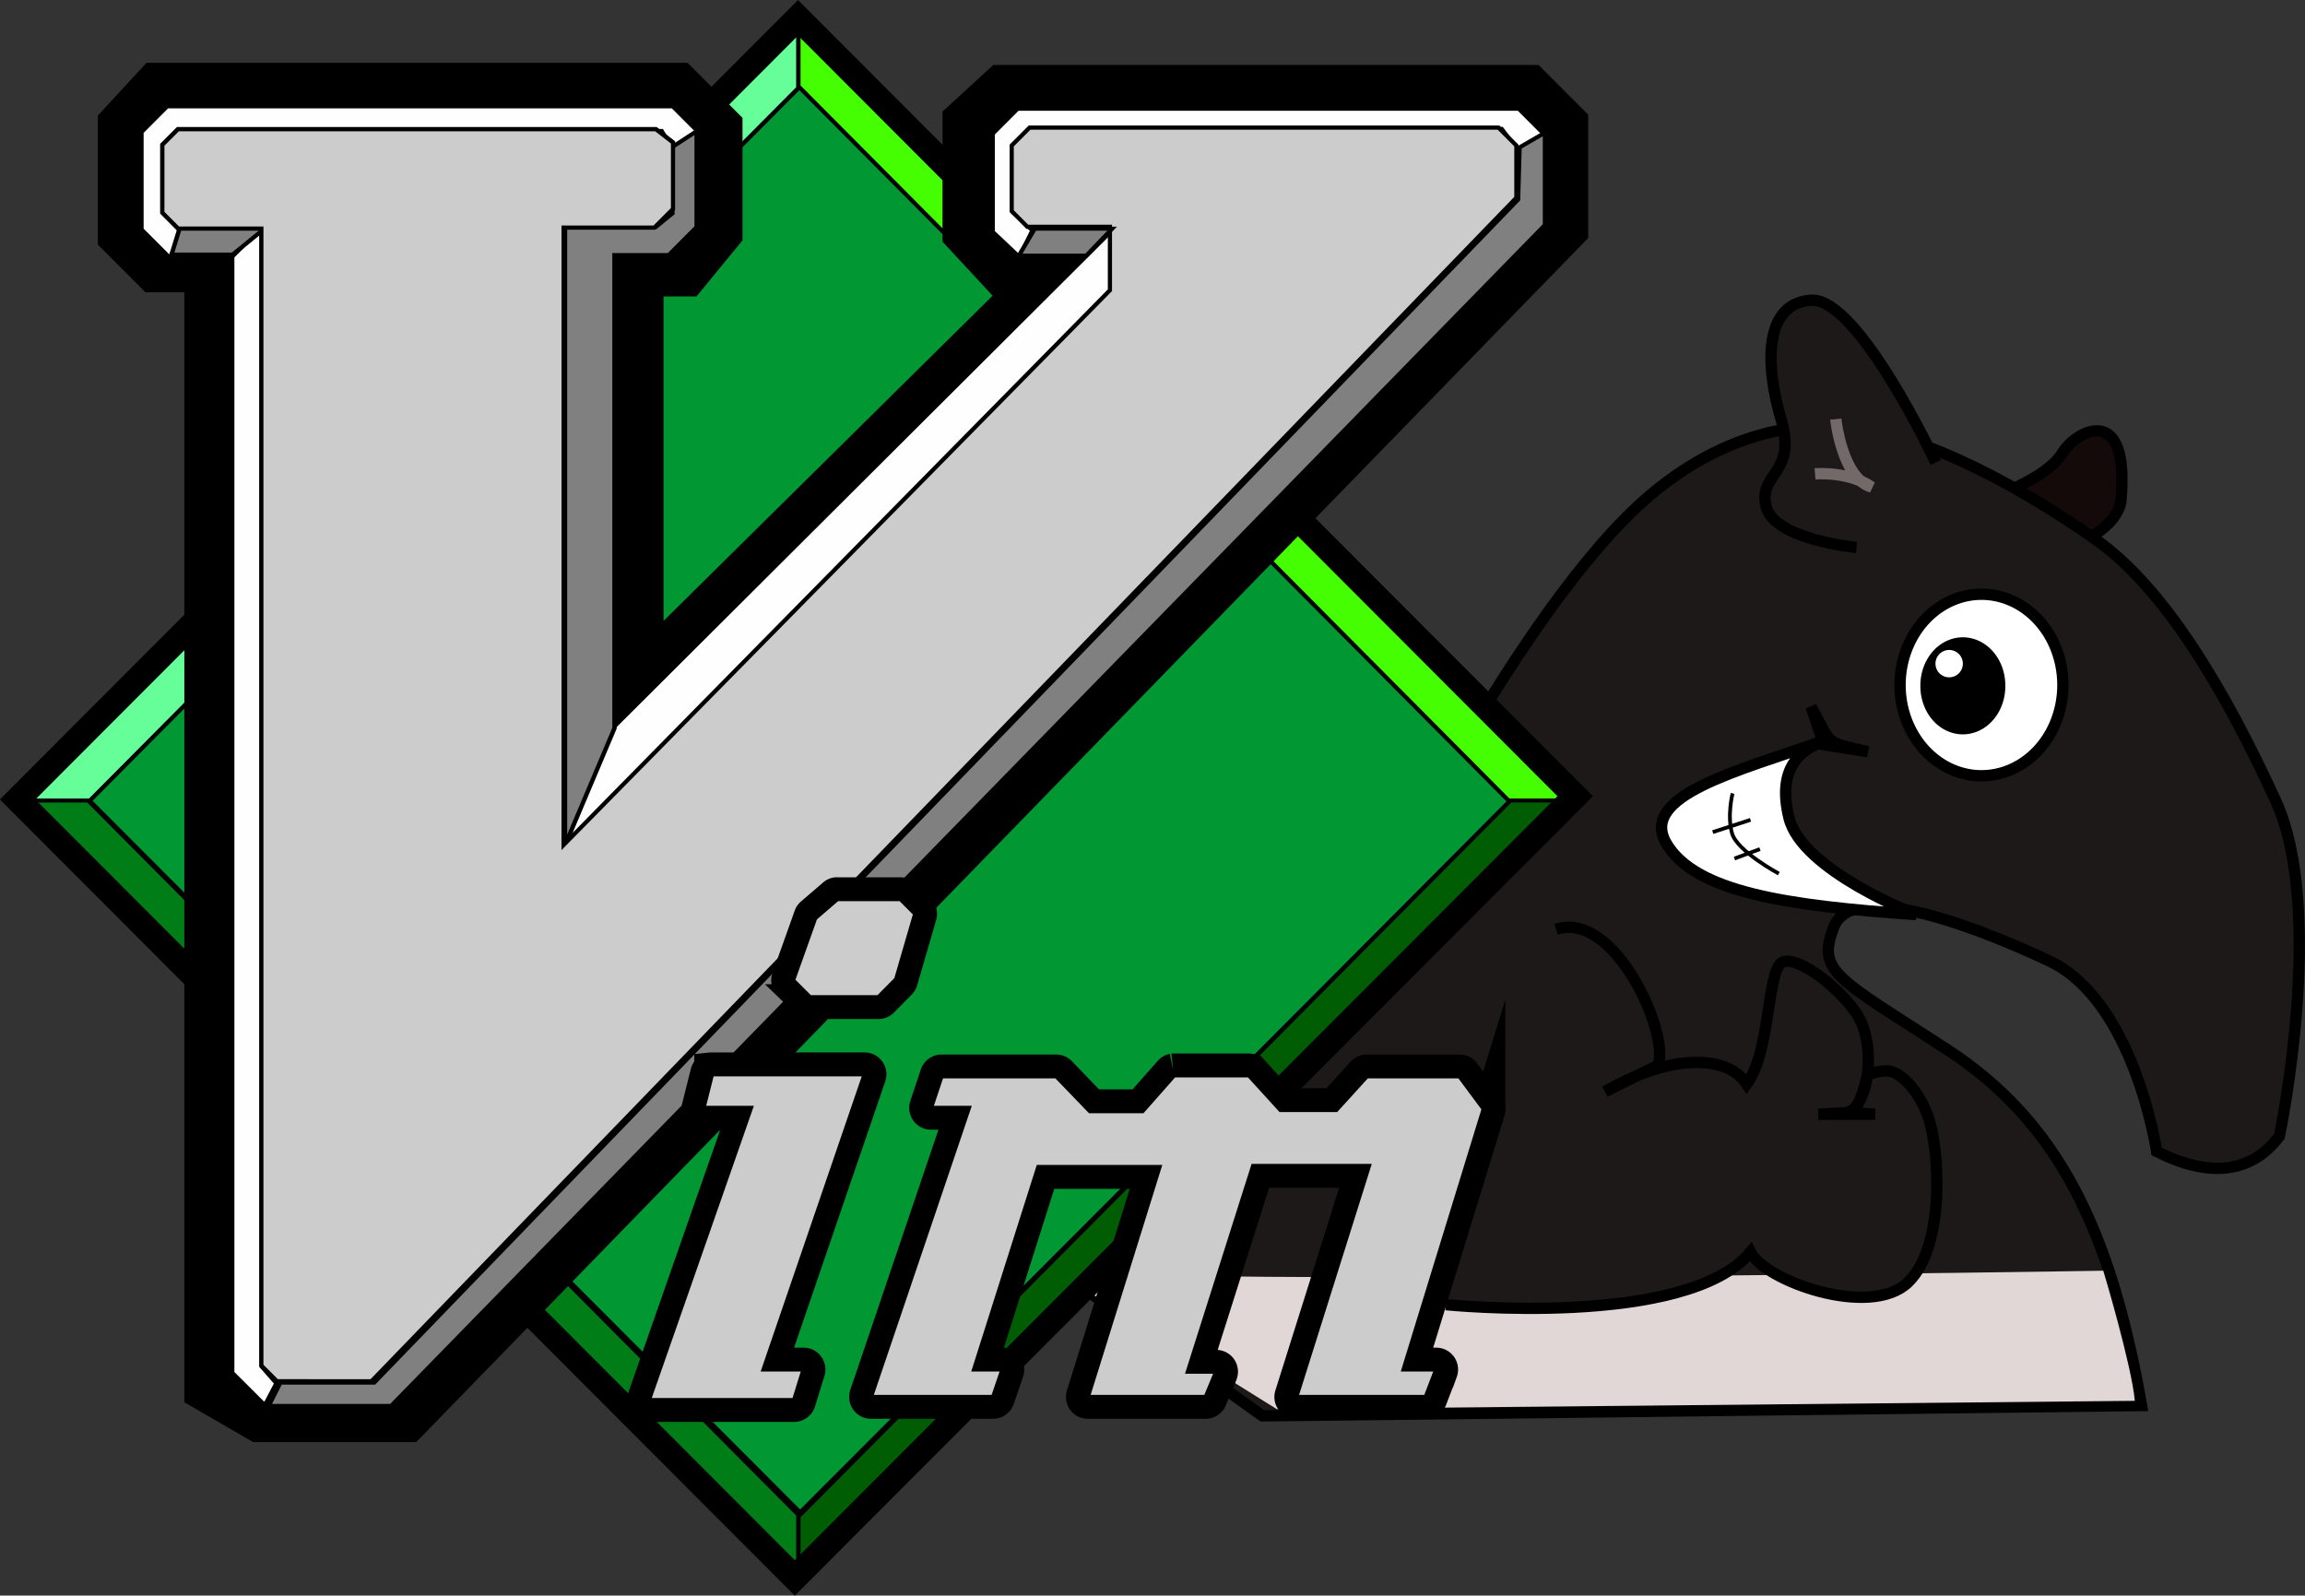 <?xml version="1.0" encoding="UTF-8" standalone="no"?>
<svg
   width="763.245"
   height="528.334"
   version="1.1"
   id="svg906"
   sodipodi:docname="cover.svg"
   inkscape:version="1.1 (c4e8f9ed74, 2021-05-24)"
   xmlns:inkscape="http://www.inkscape.org/namespaces/inkscape"
   xmlns:sodipodi="http://sodipodi.sourceforge.net/DTD/sodipodi-0.dtd"
   xmlns="http://www.w3.org/2000/svg"
   xmlns:svg="http://www.w3.org/2000/svg"
   xmlns:rdf="http://www.w3.org/1999/02/22-rdf-syntax-ns#"
   xmlns:cc="http://creativecommons.org/ns#"
   xmlns:dc="http://purl.org/dc/elements/1.1/">
  <rect width="100%" height="100%" fill="#333333" stroke="none"/>
  <defs
     id="defs910">
    <linearGradient
       id="linearGradient5338">
      <stop
         style="stop-color:#e1d7d7;stop-opacity:1;"
         offset="0"
         id="stop5340" />
    </linearGradient>
  </defs>
  <sodipodi:namedview
     id="namedview908"
     pagecolor="#ffffff"
     bordercolor="#666666"
     borderopacity="1.0"
     inkscape:pageshadow="2"
     inkscape:pageopacity="0.0"
     inkscape:pagecheckerboard="0"
     showgrid="false"
     inkscape:snap-global="false"
     fit-margin-top="0"
     fit-margin-left="0"
     fit-margin-right="0"
     fit-margin-bottom="0"
     inkscape:zoom="0.52819117"
     inkscape:cx="171.33948"
     inkscape:cy="98.449203"
     inkscape:window-width="1916"
     inkscape:window-height="1029"
     inkscape:window-x="0"
     inkscape:window-y="0"
     inkscape:window-maximized="1"
     inkscape:current-layer="g1152" />
  <g
     id="g1152"
     transform="matrix(-1,0,0,1,865.387,65.218)">
    <g
       id="layer2"
       style="display:inline"
       transform="translate(3.642,-3.938)">
      <path
         style="display:inline;fill:#140a0a;fill-opacity:1;stroke:#000000;stroke-width:3.75;stroke-linecap:butt;stroke-linejoin:miter;stroke-miterlimit:4;stroke-dasharray:none;stroke-opacity:1"
         d="m 198.25,101.875 c 0,0 -14.916,-5.698 -19.375,-13.125 -4.459,-7.427 -22.678,-17.425 -19.375,16.25 1.585,7.894 11.875,12.5 11.875,12.5"
         id="path3806" />
      <path
         style="fill:#1e1919;fill-opacity:1;stroke:#000000;stroke-width:3.75;stroke-linecap:butt;stroke-linejoin:miter;stroke-miterlimit:4;stroke-dasharray:none;stroke-opacity:1"
         d="m 107,315 c 0,0 -15.666,-74.377 1.25,-111.25 16.916,-36.873 36.787,-70.244 59.375,-86.25 22.588,-16.006 56.322,-35.199 82.5,-37.5 26.178,-2.301 51.925,8.403 73.75,30.625 21.825,22.222 44.441,58.198 60.625,86.875 16.183,28.677 20.469,58.594 20.469,58.594 L 506.809,362.524 443.744,407.539 152.625,404.116 C 162.862,345.791 180.361,310.112 217,286.25 c 36.639,-23.862 43.309,-25.684 37.5,-40.625 -5.809,-14.941 -42.969,-2.032 -71.25,11.25 C 154.969,270.157 147.625,320 147.625,320 130.749,328.515 116.585,327.629 107,315 Z"
         id="path3797"
         sodipodi:nodetypes="csssssccccssscc" />
      <path
         style="display:inline;fill:#1e1919;fill-opacity:1;stroke:#000000;stroke-width:3.75;stroke-linecap:butt;stroke-linejoin:miter;stroke-miterlimit:4;stroke-dasharray:none;stroke-opacity:1"
         d="m 220.75,91.875 c 0,0 25.648,-54.738 41.25,-53.75 15.602,0.988 15.395,21.029 10,39.375 -5.394,18.346 7.478,17.573 5,28.75 -2.478,11.177 -30,13.75 -30,13.75"
         id="path3802" />
      <path
         style="display:inline;fill:none;stroke:#736969;stroke-width:3.75;stroke-linecap:butt;stroke-linejoin:miter;stroke-miterlimit:4;stroke-dasharray:none;stroke-opacity:1"
         d="m 253.875,77.5 c 0,0 -2.051,19.727 -11.875,22.5 7.676,-5.352 18.75,-4.375 18.75,-4.375"
         id="path3804" />
      <path
         style="fill:#e1d7d7;fill-opacity:1;stroke:none"
         d="m 165.296,359.479 c 0,0 308.948,5.09 347.698,-0.304 l -74.035,46.145 -284.105,-2.751 c 0.961,-11.429 10.442,-43.09 10.442,-43.09 z"
         id="path3838"
         sodipodi:nodetypes="ccccc" />
    </g>
    <g
       id="layer4"
       style="display:inline">
      <path
         style="fill:#1e1919;fill-opacity:1;stroke:#000000;stroke-width:3.75;stroke-linecap:butt;stroke-linejoin:miter;stroke-miterlimit:4;stroke-dasharray:none;stroke-opacity:1"
         d="m 386.6,366.785 c 0,0 -79.68,8.084 -100.85,-17.41 -4.608,9.506 -39.671,22.086 -52.188,10 -12.516,-12.086 -10.373,-44.648 -6.562,-55 3.81,-10.352 10.111,-14.774 13.125,-15 3.014,-0.226 6.918,1.396 6.918,1.396 4.124,17.119 6.405,10.283 5.582,12.354 l -8.125,0.625 h 18.75 l -10.625,-0.625 c -7.393,-6.406 -7.496,-24.137 -2.254,-32.304 5.242,-8.167 18.075,-18.664 24.129,-17.696 6.055,0.968 4.174,29.353 12.5,40.625 6.78,-10.272 26.111,-9.651 46.875,2.5 l -17.5,-8.75 c -3.972,-10.127 14.205,-51.439 33.75,-45"
         id="path3812"
         sodipodi:nodetypes="ccssscccccsscccc" />
    </g>
    <g
       id="layer6"
       style="display:inline">
      <path
         style="fill:#ffffff;fill-opacity:1;stroke:#000000;stroke-width:3.75;stroke-linecap:butt;stroke-linejoin:miter;stroke-miterlimit:4;stroke-dasharray:none;stroke-opacity:1"
         d="m 230.926,237.617 c 0,0 37.715,-14.567 42.06,-31.918 4.345,-17.351 -4.885,-22.483 -9.357,-24.651 l -16.794,2.652 c 15.102,-3.422 11.798,-2.346 18.874,-14.919 l -3.848,11.383 c 27.662,9.842 61.192,17.995 51.685,33.989 -9.507,15.994 -39.509,20.513 -82.621,23.464 z"
         id="path3818" />
      <path
         style="fill:none;stroke:#000000;stroke-width:1.25;stroke-linecap:butt;stroke-linejoin:miter;stroke-miterlimit:4;stroke-dasharray:none;stroke-opacity:1"
         d="m 276.375,224.062 c 0,0 13.75,-7.396 15.469,-13.281 C 293.562,204.896 291.688,197.5 291.688,197.5"
         id="path3820" />
      <path
         style="fill:none;stroke:#000000;stroke-width:1.25;stroke-linecap:butt;stroke-linejoin:miter;stroke-miterlimit:4;stroke-dasharray:none;stroke-opacity:1"
         d="m 285.75,206.25 12.5,4.062"
         id="path3830" />
      <path
         style="fill:none;stroke:#000000;stroke-width:1.25;stroke-linecap:butt;stroke-linejoin:miter;stroke-miterlimit:4;stroke-dasharray:none;stroke-opacity:1"
         d="m 282.625,215.938 8.438,3.125"
         id="path3832" />
    </g>
    <g
       id="layer5"
       style="display:inline">
      <path
         style="fill:#ffffff;fill-opacity:1;stroke:#000000;stroke-width:3.75;stroke-miterlimit:4;stroke-dasharray:none;stroke-opacity:1"
         id="path3815"
         d="m 235.113,169.558 a 26.958,30.052 0 1 1 -53.917,0 26.958,30.052 0 1 1 53.917,0 z"
         transform="translate(1.116,-7.955)" />
      <path
         style="fill:#000000;fill-opacity:1;stroke:#000000;stroke-width:1.25;stroke-miterlimit:4;stroke-dasharray:none;stroke-opacity:1"
         id="path3834"
         d="m 226.875,161.875 a 13.438,15.312 0 1 1 -26.875,0 13.438,15.312 0 1 1 26.875,0 z"
         transform="translate(2)" />
      <path
         style="fill:#ffffff;fill-opacity:1;stroke:#ffffff;stroke-width:1.25;stroke-miterlimit:4;stroke-dasharray:none;stroke-opacity:1"
         id="path3836"
         d="m 221.875,154.531 a 3.906,3.906 0 1 1 -7.812,0 3.906,3.906 0 1 1 7.812,0 z"
         transform="translate(2)" />
    </g>
  </g>
  <g
     id="layer1"
     transform="translate(-78.254,-168.598)">
    <g
       id="g3699"
       transform="matrix(1.532,0,0,1.394,-54.912,-41.792)">
      <path
         id="path2836"
         d="M 260.507,170.695 105.984,340.791 259.864,510.178 414.387,340.082 Z"
         style="fill:#019833;fill-opacity:1;stroke:#000000;stroke-width:0.946px;stroke-linecap:butt;stroke-linejoin:miter;stroke-opacity:1" />
      <path
         id="path2838"
         d="M 259.864,171.404 V 156.521 L 91.819,341.5 h 14.165 z"
         style="fill:#66fe98;fill-opacity:1;stroke:#000000;stroke-width:0.946px;stroke-linecap:butt;stroke-linejoin:miter;stroke-opacity:1" />
      <path
         style="fill:#45fe02;fill-opacity:1;stroke:#000000;stroke-width:0.946px;stroke-linecap:butt;stroke-linejoin:miter;stroke-opacity:1"
         d="m 259.477,171.404 v -14.883 l 168.044,184.979 h -14.165 z"
         id="path2840" />
      <path
         style="fill:#017d17;fill-opacity:1;stroke:#000000;stroke-width:0.946px;stroke-linecap:butt;stroke-linejoin:miter;stroke-opacity:1"
         d="M 259.864,511.17 V 526.054 L 91.819,341.074 h 14.165 z"
         id="path2842" />
      <path
         id="path3650"
         d="m 122.994,175.306 h 108.354 l 6.601,7.267 v 22.301 l -5.236,7.016 H 220.877 V 322.644 L 322.857,211.89 H 306.012 l -5.918,-7.016 v -23.554 l 5.463,-5.513 h 109.72 l 5.463,6.014 v 22.051 L 172.619,484.015 H 144.392 L 136.222,478.822 V 210.888 h -13.683 l -5.008,-5.513 v -23.554 z"
         style="fill:none;stroke:#000000;stroke-width:18.914;stroke-linecap:butt;stroke-linejoin:miter;stroke-miterlimit:4;stroke-dasharray:none;stroke-opacity:1" />
      <path
         id="path2844"
         d="M 259.477,511.17 V 526.054 L 427.521,341.074 H 413.357 Z"
         style="fill:#005d04;fill-opacity:1;stroke:#000000;stroke-width:0.946px;stroke-linecap:butt;stroke-linejoin:miter;stroke-opacity:1" />
      <path
         style="fill:none;stroke:#000000;stroke-width:5.674;stroke-linecap:butt;stroke-linejoin:miter;stroke-miterlimit:4;stroke-dasharray:none;stroke-opacity:1"
         d="M 259.41,155.148 90.734,340.823 258.707,525.725 427.384,340.05 Z"
         id="path2846" />
      <path
         id="path3640"
         d="m 232.5,186.642 6.117,-3.544 -6.278,-6.91 H 123.046 l -5.553,6.113 v 23.122 l 6.157,6.777 2.938,-6.777 -3.863,-4.252 v -16.301 l 2.897,-2.835 H 229.925 Z"
         style="fill:#fefefe;fill-opacity:1;stroke:#000000;stroke-width:0.946px;stroke-linecap:butt;stroke-linejoin:miter;stroke-opacity:1" />
      <path
         transform="matrix(0.901,0,0,0.992,-437.423,-185.306)"
         d="m 828.938,369.5 -4.281,4.281 V 389.5 l 3.75,3.75 h 19.812 v 15.188 L 717.156,541.281 V 393.438 h 21.781 l 4.469,-4.469 V 373.062 l -4.125,-3.188 h -114.625 l -3.75,3.75 v 16.25 l 3.812,3.812 h 19.938 v 272.25 l 3.75,3.75 H 671.062 L 945.719,386.281 v -12.5 L 941.438,369.5 Z"
         id="path3632"
         style="fill:none;stroke:#000000;stroke-width:1px;stroke-linecap:butt;stroke-linejoin:miter;stroke-opacity:1" />
      <path
         id="path3646"
         d="m 143.482,204.874 v 270.621 l 3.187,4.009 -2.499,5.243 -7.061,-7.749 v -265.108 z"
         style="fill:#fefefe;fill-opacity:1;stroke:#000000;stroke-width:0.946px;stroke-linecap:butt;stroke-linejoin:miter;stroke-opacity:1" />
      <path
         id="path3644"
         d="m 125.825,204.874 -1.821,6.515 h 13.203 l 7.284,-6.515 z"
         style="fill:#808080;fill-opacity:1;stroke:#000000;stroke-width:0.946px;stroke-linecap:butt;stroke-linejoin:miter;stroke-opacity:1" />
      <path
         id="path3638"
         d="m 307.186,212.191 2.897,-6.556 -4.185,-4.252 v -14.529 l 4.829,-5.316 H 411.49 l 3.863,5.67 5.473,-4.252 -5.634,-6.201 H 306.864 l -5.392,5.936 v 23.3 l 5.593,5.803 m -87.543,111.878 -10.523,28.106 118.79,-131.115 v -15.592 z"
         style="fill:#fefefe;fill-opacity:1;stroke:#000000;stroke-width:0.946px;stroke-linecap:butt;stroke-linejoin:miter;stroke-opacity:1" />
      <path
         id="path3642"
         d="m 232.259,185.831 5.236,-3.759 v 22.802 l -6.032,6.64 h -11.723 v 112.383 l -10.699,27.814 V 204.874 h 19.577 l 3.642,-3.257 z"
         style="fill:#808080;fill-opacity:1;stroke:#000000;stroke-width:0.946px;stroke-linecap:butt;stroke-linejoin:miter;stroke-opacity:1" />
      <path
         transform="matrix(0.901,0,0,0.992,-437.423,-185.306)"
         d="m 828.938,369.5 -4.281,4.281 V 389.5 l 3.75,3.75 h 19.812 v 15.188 L 717.156,541.281 V 393.438 h 21.781 l 4.469,-4.469 V 373.062 l -4.125,-3.188 h -114.625 l -3.75,3.75 v 16.25 l 3.812,3.812 h 19.938 v 272.25 l 3.75,3.75 H 671.062 L 945.719,386.281 v -12.5 L 941.438,369.5 Z"
         id="path3622"
         style="fill:#cccccc;fill-opacity:1;stroke:#000000;stroke-width:1px;stroke-linecap:butt;stroke-linejoin:miter;stroke-opacity:1" />
      <path
         id="path3636"
         d="m 415.353,185.933 5.498,-3.494 v 21.922 L 171.46,484.881 H 144.983 l 2.53,-5.533 h 20.281 L 415.031,198.336 Z"
         style="fill:#808080;fill-opacity:1;stroke:#000000;stroke-width:0.946px;stroke-linecap:butt;stroke-linejoin:miter;stroke-opacity:1" />
      <path
         id="path3652"
         d="m 327.296,205.25 -5.577,6.39 h -14.569 l 3.415,-6.39 c 0.114,0 16.731,0 16.731,0 z"
         style="fill:#808080;fill-opacity:1;stroke:#000000;stroke-width:0.946px;stroke-linecap:butt;stroke-linejoin:miter;stroke-opacity:1" />
      <g
         transform="matrix(0.901,0,0,0.992,-92.53,-192.238)"
         id="g3673">
        <path
           style="fill:#cccccc;fill-opacity:1;stroke:#000000;stroke-width:8;stroke-linecap:butt;stroke-linejoin:miter;stroke-miterlimit:10;stroke-dasharray:none;stroke-opacity:1"
           id="path3671"
           d="m 399.781,560 a 1.233,1.233 0 0 0 -0.562,0.281 l -5.312,4.562 A 1.233,1.233 0 0 0 393.562,565.375 L 388.25,580.25 a 1.233,1.233 0 0 0 0.281,1.281 l 4.062,4.062 a 1.233,1.233 0 0 0 0.875,0.344 H 409.875 a 1.233,1.233 0 0 0 0.875,-0.344 l 4.281,-4.312 a 1.233,1.233 0 0 0 0.312,-0.531 l 4.562,-15.656 a 1.233,1.233 0 0 0 -0.312,-1.219 l -3.531,-3.531 A 1.233,1.233 0 0 0 415.188,560 h -15.156 a 1.233,1.233 0 0 0 -0.25,0 z m -30.062,41.938 a 1.233,1.233 0 0 0 -0.938,0.906 l -2.031,8.062 a 1.233,1.233 0 0 0 1.188,1.531 h 9.656 l -23.938,68.344 a 1.233,1.233 0 0 0 1.156,1.625 h 34.844 a 1.233,1.233 0 0 0 1.188,-0.844 l 2.281,-7.344 a 1.233,1.233 0 0 0 -1.188,-1.594 h -7.875 L 407.75,603.562 a 1.233,1.233 0 0 0 -1.156,-1.625 h -36.625 a 1.233,1.233 0 0 0 -0.25,0 z m 110.875,0.25 a 1.233,1.233 0 0 0 -0.688,0.406 l -7.25,8.188 H 461.125 l -7.688,-7.969 a 1.233,1.233 0 0 0 -0.875,-0.375 H 425.031 A 1.233,1.233 0 0 0 423.875,603.25 l -2.531,7.562 a 1.233,1.233 0 0 0 1.156,1.625 h 7.375 l -22.938,67.594 a 1.233,1.233 0 0 0 1.156,1.625 h 29.312 a 1.233,1.233 0 0 0 1.156,-0.812 l 2.25,-6.594 a 1.233,1.233 0 0 0 -1.156,-1.625 h -5.125 l 14.625,-46.031 H 475.625 l -16.688,53.469 a 1.233,1.233 0 0 0 1.188,1.594 h 28.281 a 1.233,1.233 0 0 0 1.125,-0.75 l 2.531,-6.062 a 1.233,1.233 0 0 0 -1.125,-1.688 h -5.125 l 14.875,-46.812 h 25.188 l -16.938,53.719 a 1.233,1.233 0 0 0 1.188,1.594 h 31.062 a 1.233,1.233 0 0 0 1.156,-0.781 l 2.531,-6.594 a 1.233,1.233 0 0 0 -1.156,-1.656 h -6.156 l 18.719,-60.781 a 1.233,1.233 0 0 0 -0.188,-1.125 l -5.812,-7.812 a 1.233,1.233 0 0 0 -1,-0.469 H 527.062 a 1.233,1.233 0 0 0 -0.906,0.375 l -7,7.688 h -12.25 l -7.25,-7.938 a 1.233,1.233 0 0 0 -0.906,-0.375 h -17.906 a 1.233,1.233 0 0 0 -0.25,0 z" />
        <path
           d="m 400.031,561.219 -5.312,4.562 -5.312,14.875 4.062,4.062 H 409.875 l 4.281,-4.312 4.562,-15.656 -3.531,-3.531 z m -30.062,41.938 -2.031,8.062 h 11.375 l -24.5,69.969 h 34.844 l 2.281,-7.344 h -9.594 l 24.25,-70.688 z m 110.875,0.25 L 473.25,612 h -12.625 l -8.062,-8.344 h -27.531 l -2.531,7.562 h 9.094 l -23.5,69.219 h 29.312 l 2.25,-6.594 h -6.812 L 448.25,625.375 h 29.062 l -17.188,55.062 h 28.281 l 2.531,-6.062 h -6.812 l 15.656,-49.25 h 27.781 l -17.438,55.312 h 31.062 l 2.531,-6.594 H 535.875 l 19.219,-62.375 -5.812,-7.812 H 527.062 l -7.344,8.062 h -13.375 l -7.594,-8.312 z"
           id="path3665"
           style="fill:#cccccc;fill-opacity:1;stroke:#000000;stroke-width:1;stroke-linecap:butt;stroke-linejoin:miter;stroke-miterlimit:10;stroke-dasharray:none;stroke-opacity:1" />
      </g>
    </g>
  </g>
</svg>
